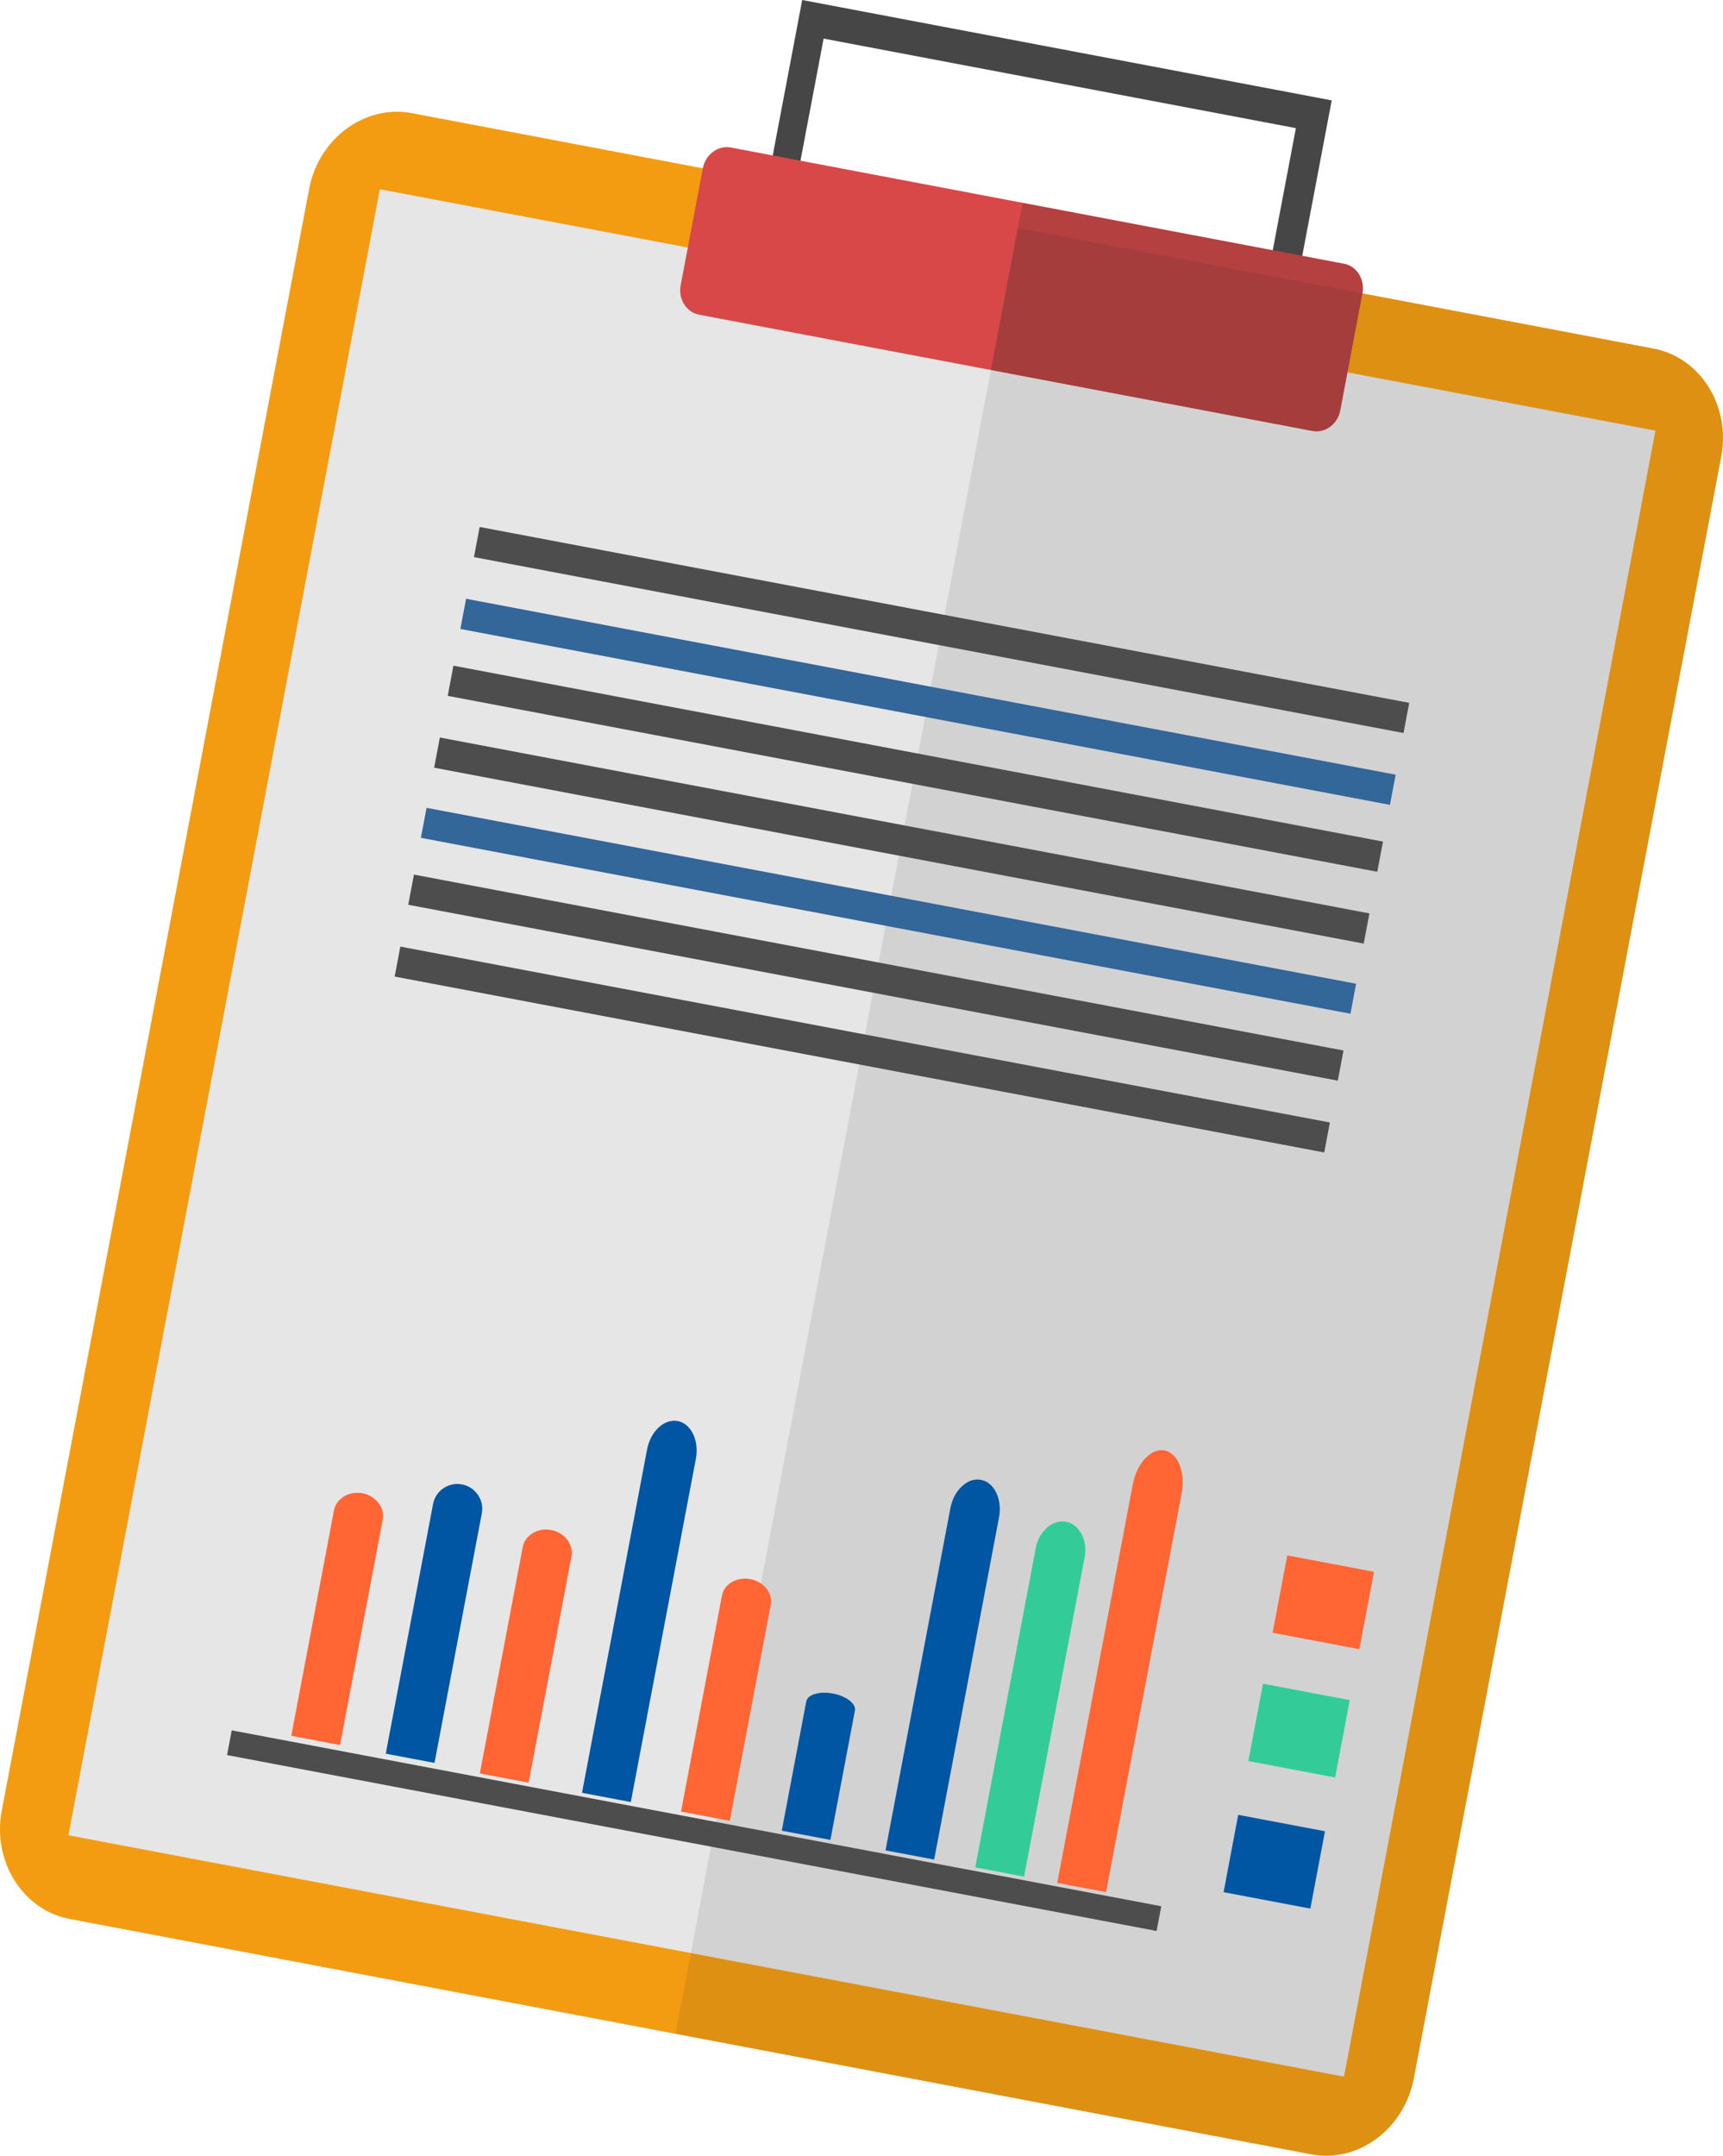 <?xml version="1.0" encoding="utf-8"?>
<!-- Generator: Adobe Illustrator 21.0.2, SVG Export Plug-In . SVG Version: 6.00 Build 0)  -->
<svg version="1.1" id="Capa_1" xmlns="http://www.w3.org/2000/svg" xmlns:xlink="http://www.w3.org/1999/xlink" x="0px" y="0px"
	 viewBox="0 0 166.693 208.54" style="enable-background:new 0 0 166.693 208.54;" xml:space="preserve">
<g id="Concept_15_">
	<g id="Board_15_">
		<path style="fill-rule:evenodd;clip-rule:evenodd;fill:#F39C12;" d="M39.834,10.944l120.138,22.774
			c4.536,0.86,7.479,5.56,6.55,10.456l-29.738,156.88c-0.928,4.896-5.39,8.212-9.926,7.352L6.72,185.631
			c-4.519-0.857-7.478-5.579-6.55-10.475L29.909,18.276C30.837,13.38,35.315,10.087,39.834,10.944L39.834,10.944z"/>
		
			<rect x="2.361" y="46.897" transform="matrix(0.186 -0.983 0.983 0.186 -39.919 171.138)" style="fill-rule:evenodd;clip-rule:evenodd;fill:#E6E6E6;" width="161.987" height="125.541"/>
		<polygon style="fill-rule:evenodd;clip-rule:evenodd;fill:#474646;" points="77.61,0 128.838,9.711 124.054,34.947 
			121.2,34.406 125.372,12.396 79.681,3.734 75.509,25.745 72.826,25.236 		"/>
		<path style="fill-rule:evenodd;clip-rule:evenodd;fill:#D84848;" d="M70.701,14.268l59.331,11.247
			c1.239,0.235,2.031,1.528,1.778,2.865l-2.145,11.315c-0.254,1.34-1.461,2.231-2.699,1.996L67.635,30.444
			c-1.222-0.232-2.038-1.506-1.784-2.846l2.145-11.315C68.249,14.945,69.479,14.036,70.701,14.268L70.701,14.268z"/>
		<path style="opacity:0.2;fill-rule:evenodd;clip-rule:evenodd;fill:#231F20;" d="M98.931,19.619l31.101,5.896
			c1.239,0.235,2.031,1.528,1.778,2.865l-2.145,11.315c-0.254,1.34-1.461,2.231-2.699,1.996l-31.101-5.896
			L98.931,19.619z"/>
		<path style="opacity:0.1;fill-rule:evenodd;clip-rule:evenodd;fill:#231F20;" d="M98.469,22.059l61.503,11.659
			c4.536,0.86,7.479,5.56,6.55,10.456l-29.738,156.88c-0.928,4.896-5.39,8.212-9.926,7.352l-61.503-11.659
			L98.469,22.059z"/>
	</g>
	<g id="Paragraph_15_">
		
			<rect x="89.603" y="15.26" transform="matrix(0.186 -0.983 0.983 0.186 14.186 139.135)" style="fill-rule:evenodd;clip-rule:evenodd;fill:#4D4D4D;" width="2.967" height="91.486"/>
		
			<rect x="88.284" y="22.21" transform="matrix(0.186 -0.983 0.983 0.186 6.286 143.496)" style="fill-rule:evenodd;clip-rule:evenodd;fill:#336699;" width="2.97" height="91.486"/>
		
			<rect x="87.057" y="28.683" transform="matrix(0.186 -0.983 0.983 0.186 -1.073 147.558)" style="fill-rule:evenodd;clip-rule:evenodd;fill:#4D4D4D;" width="2.97" height="91.486"/>
		
			<rect x="85.74" y="35.634" transform="matrix(0.186 -0.983 0.983 0.186 -8.974 151.919)" style="fill-rule:evenodd;clip-rule:evenodd;fill:#4D4D4D;" width="2.97" height="91.486"/>
		
			<rect x="84.462" y="42.428" transform="matrix(0.186 -0.983 0.983 0.186 -16.698 156.183)" style="fill-rule:evenodd;clip-rule:evenodd;fill:#336699;" width="2.95" height="91.486"/>
		
			<rect x="83.226" y="48.895" transform="matrix(0.186 -0.983 0.983 0.186 -24.049 160.241)" style="fill-rule:evenodd;clip-rule:evenodd;fill:#4D4D4D;" width="2.969" height="91.486"/>
		
			<rect x="81.917" y="55.853" transform="matrix(0.186 -0.983 0.983 0.186 -31.958 164.607)" style="fill-rule:evenodd;clip-rule:evenodd;fill:#4D4D4D;" width="2.95" height="91.486"/>
	</g>
	<g id="Diagram_15_">
		
			<rect x="65.87" y="131.428" transform="matrix(0.186 -0.983 0.983 0.186 -119.479 210.086)" style="fill-rule:evenodd;clip-rule:evenodd;fill:#4D4D4D;" width="2.433" height="91.486"/>
		<path style="fill-rule:evenodd;clip-rule:evenodd;fill:#FF6633;" d="M35.071,144.456L35.071,144.456
			c1.291,0.245,2.177,1.4,1.96,2.549l-4.133,21.803l-4.719-0.894l4.133-21.803
			C32.529,144.961,33.761,144.208,35.071,144.456L35.071,144.456z"/>
		<path style="fill-rule:evenodd;clip-rule:evenodd;fill:#0056A3;" d="M44.698,143.598L44.698,143.598
			c1.291,0.245,2.16,1.506,1.919,2.778l-4.58,24.164l-4.718-0.894l4.58-24.164
			C42.14,144.21,43.391,143.35,44.698,143.598L44.698,143.598z"/>
		<path style="fill-rule:evenodd;clip-rule:evenodd;fill:#FF6633;" d="M53.328,148.01L53.328,148.01
			c1.294,0.245,2.183,1.401,1.964,2.552l-4.15,21.89l-4.721-0.895l4.15-21.89
			C50.789,148.516,52.02,147.762,53.328,148.01L53.328,148.01z"/>
		<path style="fill-rule:evenodd;clip-rule:evenodd;fill:#0056A3;" d="M65.568,137.47L65.568,137.47
			c1.291,0.245,2.088,1.886,1.756,3.641l-6.296,33.216l-4.722-0.895l6.296-33.216
			C62.935,138.46,64.261,137.222,65.568,137.47L65.568,137.47z"/>
		<path style="fill-rule:evenodd;clip-rule:evenodd;fill:#FF6633;" d="M72.593,152.762L72.593,152.762
			c1.307,0.248,2.189,1.353,1.977,2.472l-3.963,20.908l-4.722-0.895l3.963-20.908
			C70.06,153.22,71.302,152.517,72.593,152.762L72.593,152.762z"/>
		<path style="fill-rule:evenodd;clip-rule:evenodd;fill:#0056A3;" d="M80.577,163.826l0.019,0.004
			c1.291,0.245,2.239,0.987,2.112,1.653l-2.37,12.505l-4.705-0.892l2.37-12.505
			C78.13,163.924,79.286,163.581,80.577,163.826L80.577,163.826z"/>
		<path style="fill-rule:evenodd;clip-rule:evenodd;fill:#0056A3;" d="M94.897,143.154L94.897,143.154
			c1.305,0.247,2.085,1.885,1.752,3.643l-6.273,33.093l-4.705-0.892l6.273-33.093
			C92.277,144.147,93.603,142.908,94.897,143.154L94.897,143.154z"/>
		<path style="fill-rule:evenodd;clip-rule:evenodd;fill:#33CC99;" d="M103.135,147.209L103.135,147.209
			c1.291,0.245,2.108,1.796,1.798,3.431l-5.857,30.899l-4.724-0.895l5.857-30.899
			C100.519,148.109,101.847,146.965,103.135,147.209L103.135,147.209z"/>
		<path style="fill-rule:evenodd;clip-rule:evenodd;fill:#FF6633;" d="M112.661,140.313L112.661,140.313
			c1.307,0.248,2.045,2.112,1.658,4.156l-7.312,38.573l-4.722-0.895l7.312-38.573
			C109.985,141.53,111.371,140.068,112.661,140.313L112.661,140.313z"/>
		
			<rect x="124.173" y="150.834" transform="matrix(0.186 -0.983 0.983 0.186 -48.245 251.957)" style="fill-rule:evenodd;clip-rule:evenodd;fill:#FF6633;" width="7.614" height="8.539"/>
		
			<rect x="121.82" y="163.249" transform="matrix(0.186 -0.983 0.983 0.186 -62.358 259.747)" style="fill-rule:evenodd;clip-rule:evenodd;fill:#33CC99;" width="7.614" height="8.539"/>
		
			<rect x="119.416" y="175.935" transform="matrix(0.186 -0.983 0.983 0.186 -76.779 267.707)" style="fill-rule:evenodd;clip-rule:evenodd;fill:#0056A3;" width="7.611" height="8.539"/>
	</g>
</g>
</svg>
